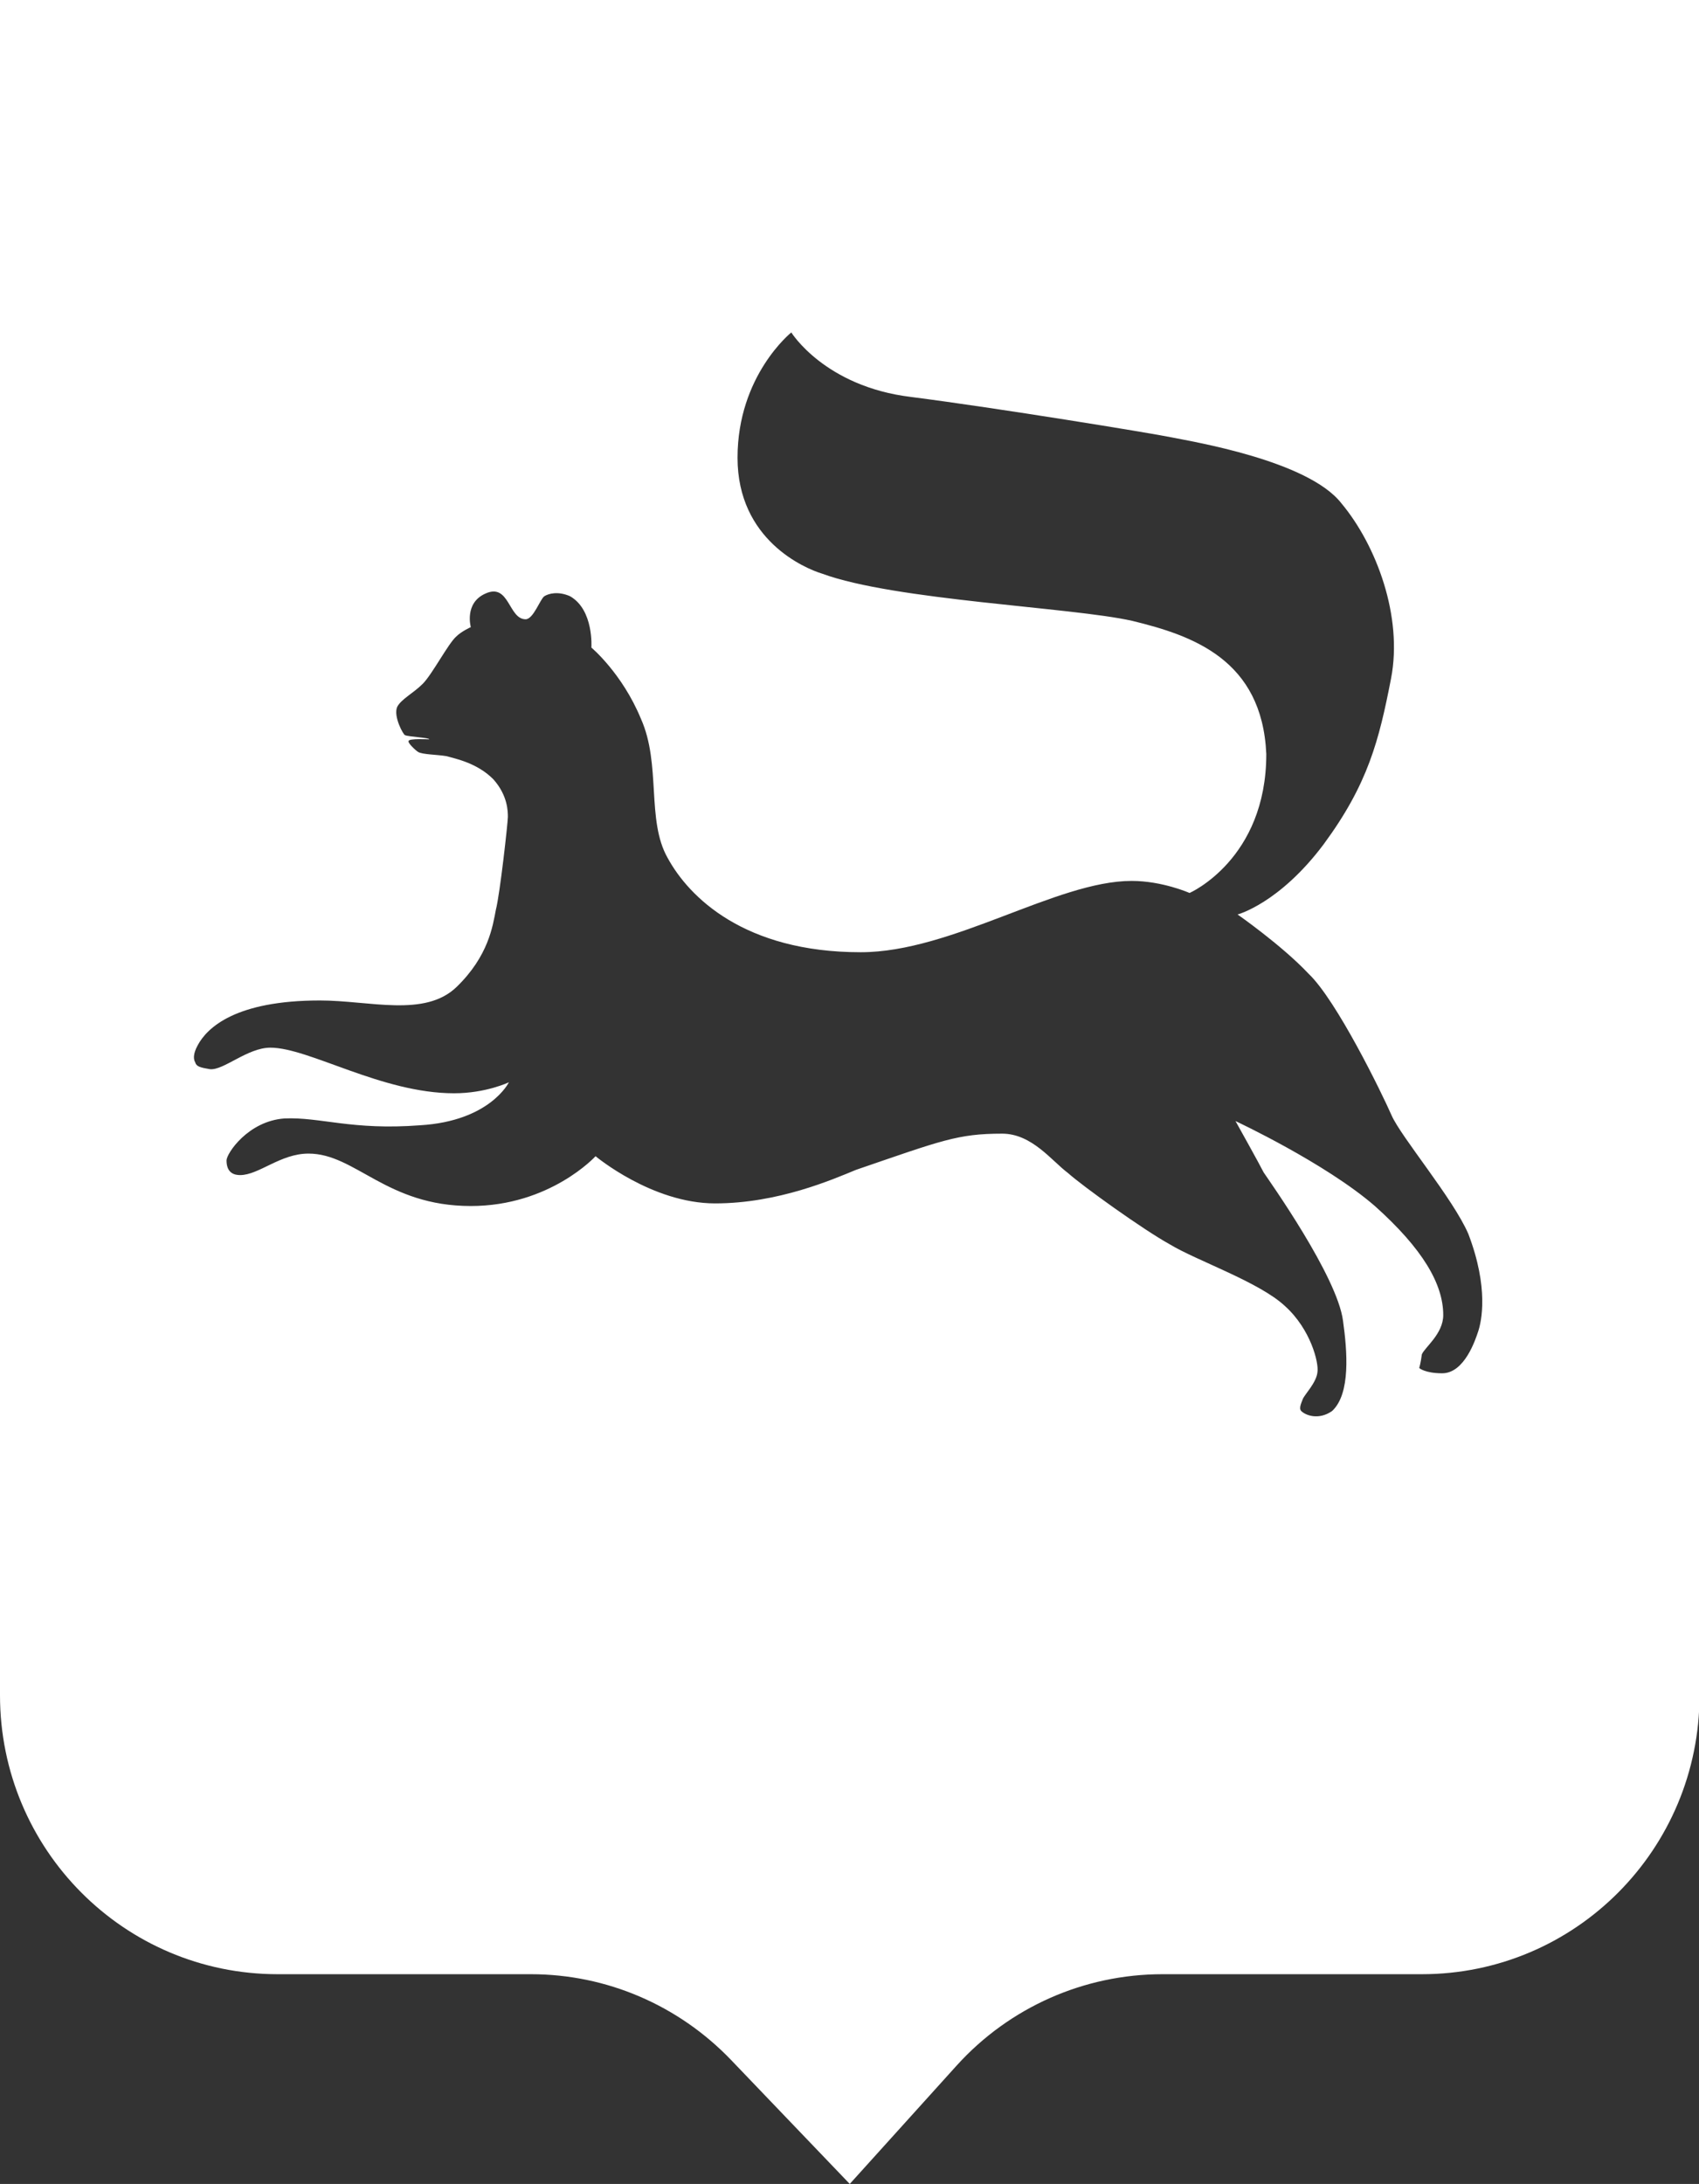 <svg width="151" height="194" viewBox="0 0 151 194" fill="none" xmlns="http://www.w3.org/2000/svg">
<rect x="0" y="0" width="151" height="194" fill="#333333" stroke="none"/>
<g clip-path="url(#clip0)">
<path d="M0 0V150.589C0 164.283 11.041 175.369 24.68 175.369H47.179C53.905 175.369 60.307 178.117 64.993 183.007L75.523 194L85.033 183.473C89.719 178.303 96.352 175.369 103.311 175.369H126.367C140.006 175.369 151.046 164.283 151.046 150.589V0H0ZM131.377 118.263C131.145 118.962 130.171 121.989 128.176 121.989C126.645 121.989 126.135 121.524 126.135 121.524C126.135 121.524 126.274 121.058 126.367 120.313C126.599 119.707 128.269 118.496 128.269 116.819C128.269 114.071 126.46 110.95 122.192 107.131C117.785 103.311 109.806 99.585 109.806 99.585C109.806 99.585 111.939 103.405 112.311 104.15C112.774 104.849 118.852 113.372 119.362 117.332C119.733 119.987 120.058 123.806 118.388 125.343C117.182 126.182 116.022 125.716 115.651 125.343C115.419 125.11 115.651 124.644 115.79 124.272C115.929 123.899 116.996 122.828 117.089 121.896C117.228 121.058 116.486 118.077 114.213 116.027C111.939 113.885 106.326 111.975 103.96 110.531C101.594 109.227 96.213 105.361 94.914 104.196C93.476 103.125 91.713 100.703 89.069 100.703C85.126 100.703 83.688 101.309 76.08 103.917C74.039 104.755 69.168 106.898 63.554 106.898C57.941 106.898 52.931 102.706 52.931 102.706C52.931 102.706 48.895 107.131 41.844 107.131C34.329 107.131 31.592 102.473 27.417 102.473C24.912 102.473 23.009 104.383 21.34 104.383C20.876 104.383 20.133 104.243 20.133 103.079C20.133 102.473 22.035 99.585 25.283 99.352C28.484 99.213 31.267 100.424 37.344 99.958C43.56 99.585 45.23 96.138 45.23 96.138C45.23 96.138 43.189 97.116 40.359 97.116C33.911 97.116 27.463 93.064 24.03 93.064C21.989 93.064 19.855 95.114 18.649 94.974C17.814 94.834 17.443 94.741 17.35 94.368C17.211 94.135 17.118 93.67 17.582 92.831C18.417 91.294 20.922 88.872 28.437 88.872C32.844 88.872 37.762 90.409 40.591 87.661C43.421 84.913 43.792 82.258 44.071 80.814C44.442 79.37 45.138 73.035 45.138 72.57C45.138 72.104 45.138 70.66 43.839 69.216C42.401 67.772 40.499 67.399 39.664 67.166C38.829 67.027 37.53 67.027 37.158 66.794C36.927 66.654 36.184 65.955 36.324 65.816C36.324 65.583 38.133 65.676 38.133 65.676C38.272 65.536 36.231 65.443 35.999 65.303C35.86 65.303 34.932 63.626 35.303 62.788C35.674 62.089 36.741 61.577 37.576 60.739C38.411 59.9 39.849 57.152 40.545 56.547C41.009 56.081 41.844 55.708 41.844 55.708C41.844 55.708 41.241 53.565 43.143 52.727C45.277 51.749 45.184 55.009 46.715 55.009C47.411 55.009 48.014 53.193 48.385 52.96C48.756 52.727 49.591 52.494 50.658 52.96C52.792 54.171 52.56 57.525 52.56 57.525C52.56 57.525 55.297 59.807 56.967 63.859C58.776 67.912 57.431 72.849 59.333 76.203C61.235 79.696 66.152 84.587 76.497 84.587C84.616 84.587 93.894 78.252 100.574 78.252C103.311 78.252 105.723 79.323 105.723 79.323C105.723 79.323 112.543 76.342 112.543 66.98C112.171 58.596 106.002 56.453 100.62 55.149C95.239 53.938 79.513 53.333 73.064 50.957C71.534 50.491 65.549 47.976 65.549 40.663C65.549 33.35 70.328 29.531 70.328 29.531C70.328 29.531 73.296 34.328 80.951 35.26C88.605 36.238 102.29 38.474 104.1 38.847C105.909 39.219 116.254 40.896 119.223 44.715C122.331 48.442 124.697 54.776 123.63 60.273C122.563 65.769 121.589 69.635 117.645 74.992C113.702 80.255 109.991 81.233 109.991 81.233C109.991 81.233 113.934 83.981 116.3 86.496C118.805 88.872 122.841 97.163 123.676 99.073C124.511 100.982 129.15 106.479 130.496 109.6C132.351 114.444 131.655 117.425 131.377 118.263Z" fill="white"/>
</g>
<defs>
<clipPath id="clip0">
<rect width="151" height="194" fill="white"/>
</clipPath>
</defs>
</svg>
